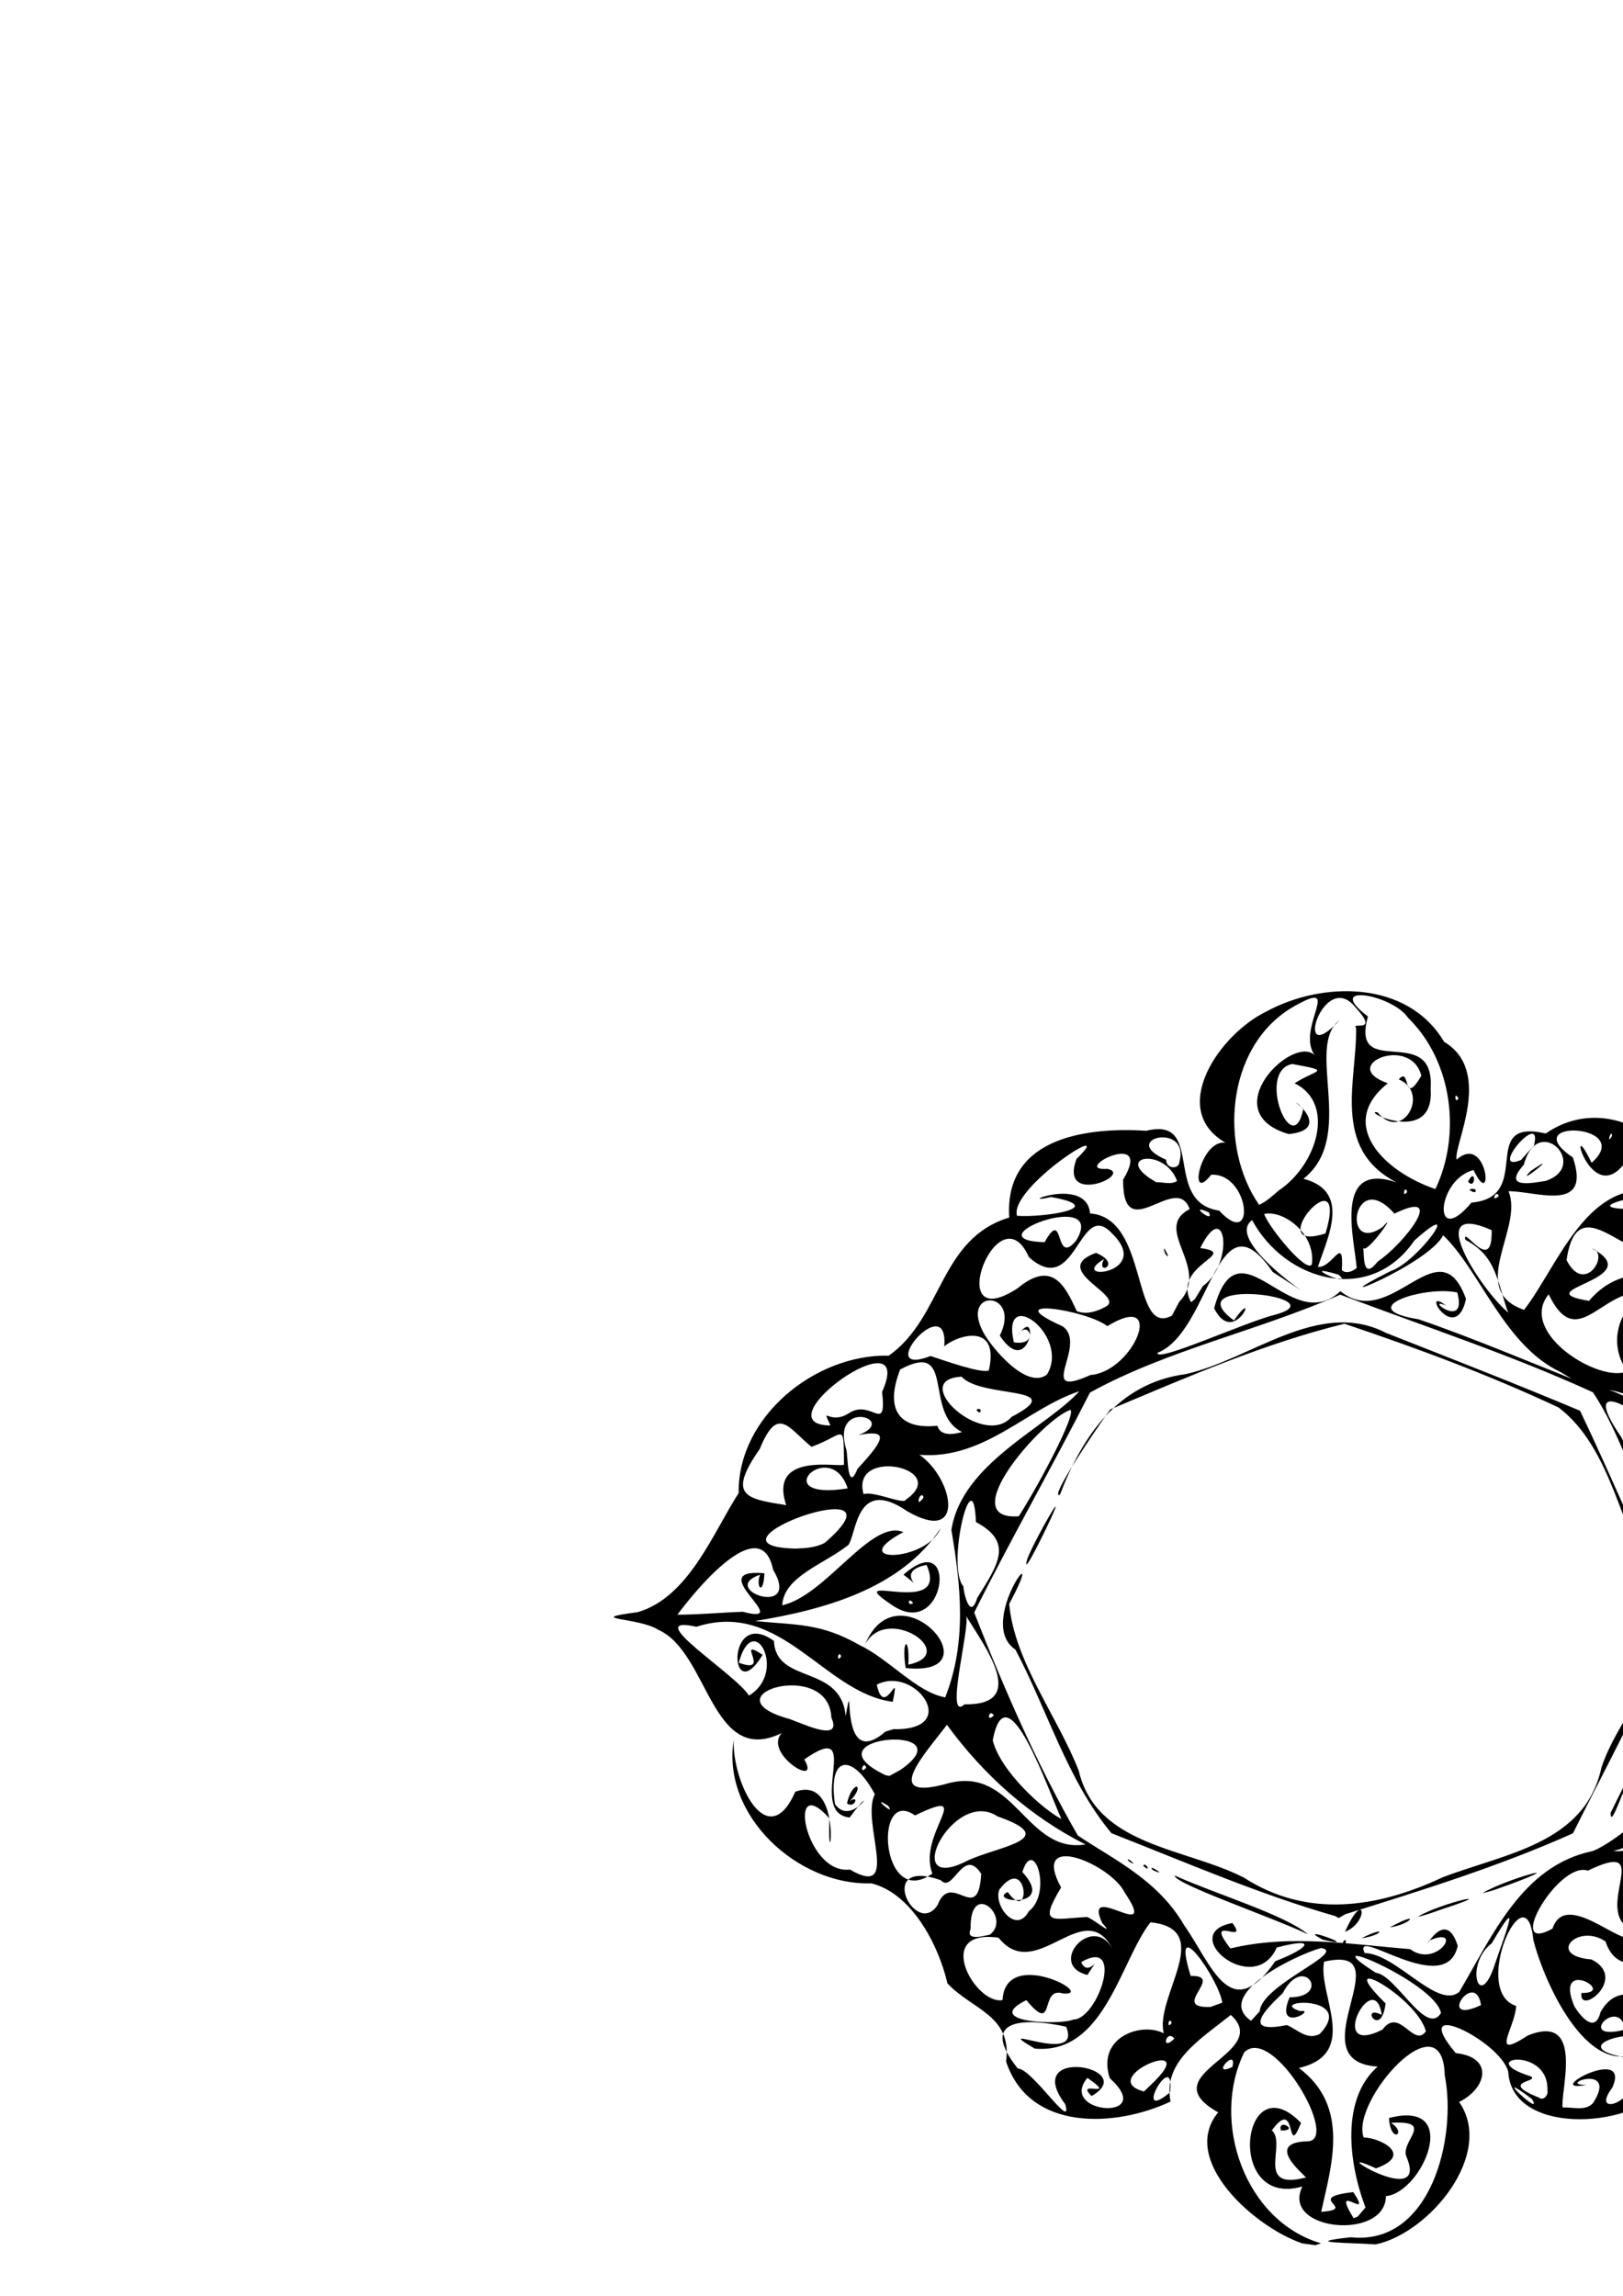 <?xml version="1.0" encoding="UTF-8" standalone="no"?>
<!-- Created with Inkscape (http://www.inkscape.org/) -->

<svg
   xmlns:dc="http://purl.org/dc/elements/1.1/"
   xmlns:cc="http://creativecommons.org/ns#"
   xmlns:rdf="http://www.w3.org/1999/02/22-rdf-syntax-ns#"
   xmlns:svg="http://www.w3.org/2000/svg"
   xmlns="http://www.w3.org/2000/svg"
   xmlns:sodipodi="http://sodipodi.sourceforge.net/DTD/sodipodi-0.dtd"
   xmlns:inkscape="http://www.inkscape.org/namespaces/inkscape"
   width="744.094"
   height="1052.362"
   id="svg10407"
   version="1.1"
   inkscape:version="0.48.2 r9819"
   sodipodi:docname="New document 30">
  <defs
     id="defs10409" />
  <sodipodi:namedview
     id="base"
     pagecolor="#ffffff"
     bordercolor="#ffffff"
     borderopacity="0.0"
     inkscape:pageopacity="0.0"
     inkscape:pageshadow="0"
     inkscape:zoom="1.2233169"
     inkscape:cx="737.14285"
     inkscape:cy="308.57144"
     inkscape:document-units="px"
     inkscape:current-layer="layer1"
     showgrid="false"
     inkscape:window-width="1680"
     inkscape:window-height="947"
     inkscape:window-x="0"
     inkscape:window-y="0"
     inkscape:window-maximized="0" />
  <g
     inkscape:label="Layer 1"
     inkscape:groupmode="layer"
     id="layer1">
    <path
       style="fill:#000000"
       d="m 597.143,1028.352 c -21.947,-7.361 -56.691,-38.284 -38.643,-60.087 -31.751,-17.768 25.38,-26.832 5.796,-44.659 -13.884,11.083 -31.403,21.522 -27.621,39.704 -24.821,11.713 -64.673,14.125 -75.414,-18.323 2.862,-21.286 -15.658,-23.758 -26.879,-35.837 -4.341,-18.52 -16.88,-41.532 -34.951,-45.859 -33.661,1.087 -68.766,-31.118 -63.026,-65.85 -0.949,18.839 15.354,53.004 28.21,23.873 23.171,-8.463 14.433,45.318 15.662,12.227 -19.975,-22.567 -11.194,25.941 9.365,23.432 23.81,13.785 4.917,-21.902 11.437,-34.534 -10.249,-19.053 -21.648,-18.109 -18.26,4.537 8.169,11.515 21.117,-13.256 6.708,6.149 -20.362,-2.212 7.387,-46.36 -20.796,-26.633 8.037,13.751 -19.014,-2.814 -10.318,-12.089 -32.454,15.808 -33.298,-37.085 -56.639,-47.345 -8.846,-5.74 -35.067,-4.676 -9.423,-8.071 23.538,-6.789 34.805,-36.935 46.291,-54.558 -0.477,-35.074 35.09,-63.778 68.88,-63.03 24.877,-17.697 23.036,-53.576 55.191,-63.304 -2.539,-38.658 39.519,-41.255 62.863,-39.769 27.17,-6.639 7.149,32.689 33.368,36.598 17.292,18.634 13.955,-17.412 -3.653,-16.437 -10.884,13.979 -5.103,-16.151 6.508,-14.713 -26.321,-15.187 -2.895,-49.538 18.676,-60.051 25.811,-14.086 64.864,-14.442 81.594,13.826 22.869,13.562 4.06,47.787 5.75,53.99 14.321,-12.537 17.285,24.631 7.755,4.792 -17.115,4.372 -18.976,36.482 -0.969,14.929 29.18,-2.573 2.476,-38.994 34.07,-31.681 30.155,-20.831 68.465,7.119 67.527,39.608 23.356,8.605 19.044,35.179 42.031,42.264 5.892,25.474 39.923,13.244 53.639,35.105 22.255,21.829 27.855,51.814 44.235,77.733 1.919,25.309 31.86,29.797 47.164,28 -32.827,0.787 -56.137,18.469 -64.324,50.036 -14.003,14.227 -2.579,41.425 -23.748,53.679 -22.992,22.234 -55.77,19.851 -73.167,47.689 -21.591,17.59 -32.158,38.947 -39.568,64.134 -16.543,18.226 -69.393,20.566 -70.985,-8.186 -3.499,-14.081 -46.588,-35.252 -24.048,-8.528 17.506,1.846 14.29,16.11 1.526,22.383 16.496,23.656 -13.509,60.097 -38.256,65.3 -10.868,-0.832 -35.711,-0.571 -11.436,-3.276 36.787,3.931 48.765,-45.712 43.105,-74.197 -0.929,-36.132 -43.398,12.017 -37.158,28.469 7.189,0.014 23.294,7.896 5.608,14.148 -26.163,-11.963 24.884,20.219 14.001,-5.309 -3.103,-7.105 13.715,-16.798 -7.123,-15.564 7.59,4.739 -0.101,10.117 -0.902,-2.205 33.955,-8.791 15.18,34.379 -1.391,35.798 -0.116,20.565 -48.411,16.06 -38.303,-4.423 -35.744,10.411 -27.897,-57.266 -0.62,-29.125 -7.107,17.746 -1.491,-12.902 -13.396,3.423 7.011,6.111 -7.926,27.567 15.273,21.674 3.694,1.515 -20.893,-15.883 0.789,-16.664 15.86,0.538 -15.444,-53.694 -28.684,-40.831 -15.598,31.702 0.26,77.419 35.178,87.574 l -2.568,0.866 -5.932,-0.804 6e-5,-7e-4 z m 28.879,-16.489 c -7.94,-20.942 -11.152,-49.867 5.588,-64.573 -38,-2.322 12.742,-56.666 -24.557,-48.094 -2.982,15.069 16.787,42.118 -11.551,48.732 23.585,17.626 14.923,44.497 10.216,65.952 17.587,-1.344 -8.647,-6.432 14.712,-9.05 9.696,14.503 -11.09,-6.214 0.156,11.951 l 1.922,-0.743 3.515,-4.176 2e-5,0 z M 488.346,964.499 c -20.43,-27.096 34.803,-16.799 12.132,-3.718 -8.207,-7.899 12.788,1.875 -1.957,-8.315 -13.757,16.658 32.446,20.156 10.272,0.13 -6.161,-18.792 14.47,-25.935 24.751,-20.559 -4.248,-16.809 24.086,-47.799 -6.105,-50.887 -13.887,17.881 -21.098,60.79 -53.045,57.889 -22.498,-13.221 22.185,8.526 14.385,-10.023 -17.302,-3.865 -41.158,-4.724 -22.151,19.164 6.374,-0.201 25.624,29.536 21.718,16.32 z m 241.992,-0.458 c 12.063,-18.718 -17.576,-8.151 -2.904,-8.357 -21.636,4.094 20.666,-18.87 11.778,1.214 -10.683,14.19 12.359,6.548 9.751,-7.142 20.369,3.732 19.575,-34.306 6.7,-11.702 -26.02,19.847 -47.713,-29.097 -52.685,-48.874 -3.245,-33.034 -28.891,23.715 -7.861,30.305 -0.586,10.316 -12.47,25.141 5.392,13.531 26.303,-10.604 14.647,26.163 15.92,33.052 4.494,-0.366 10.298,1.84 13.908,-2.027 z m -28.186,-2.032 c -20.534,-15.478 6.374,9.896 0.12,0.089 l -0.12,-0.089 0,0 z m -165.751,-2.887 c 2.647,-21.502 -18.204,15.13 0,0 z m 173.043,-0.935 c 0.771,-20.614 -34.238,-14.804 -7.782,-6.466 4.896,2.569 -15.087,2.182 3.78,9.726 2.212,1.836 4.548,-1.221 4.002,-3.26 z m -181.78,-2.549 c 25.286,-23.897 -26.255,-3.083 -3.197,3.065 l 3.197,-3.065 0,3e-5 z m 37.349,-8.204 c 2.392,-9.599 -10.742,5.18 0,0 z m 184.031,-5.538 c 21.291,-16.808 -38.401,-5.324 -4.215,1.187 l 4.215,-1.187 0,0 z M 538.426,934.457 c -3.71,-4.706 -6.479,6.434 0,0 z m 115.304,-3.329 c -4.223,-16.084 -43.965,-37.781 -18.472,-12.788 -2.135,16.767 -12.237,0.052 -1.76,5.253 -3.445,-22.915 -26.015,20.068 0.343,6.727 7.835,-10.704 14.199,8.671 19.888,0.808 z m -48.64,1.183 c 17.242,-18.333 -25.127,-15.582 -9.018,-10.446 8.251,-1.171 -12.047,10.747 -4.826,-6.34 19.369,0.039 6.409,-20.384 -3.177,-1.847 -11.642,10.799 -16.135,18.159 1.94,14.588 4.811,2.004 9.371,7.168 15.08,4.045 z m 140.035,-1.992 c -2.69,-16.002 -23.553,6.077 0,0 z m 15.34,-2.166 c 9.969,-17.099 -26.512,4.006 -4.249,1.636 l 4.249,-1.636 z m -223.322,-0.862 c -1.209,-3.656 -2.466,3.562 0,0 z m -45.071,-1.571 c 11.313,0.009 23.85,-38.085 3.638,-26.333 3.282,8.056 10.548,-6.337 2.853,5.904 -19.071,-4.717 3.012,-29.469 11.94,-11.05 -13.165,-26.928 -35.172,15.896 -52.712,-6.029 -30.254,-4.305 -10.802,30.891 1.847,28.595 1.221,-24.645 43.492,-1.923 27.832,-3.005 -11.23,-3.67 -3.143,19.653 -16.917,3.021 -20.956,10.329 15.729,11.612 21.519,8.897 z m 168.571,-2.951 c -2.519,-14.276 -61.778,-38.746 -29.852,-18.494 9.244,1.065 23.004,29.407 29.852,18.494 z m 73.15,-0.478 c 14.063,-24.745 40.134,18.521 45.757,-15.686 -1.019,-25.826 -34.798,9.381 -43.48,-16.672 -12.673,-8.652 -27.388,6.543 -6.427,8.247 17.143,8.551 -6.008,26.305 -4.608,15.361 16.85,0.306 -12.841,-17.014 -3.3,6.009 1.9,3.279 9.409,13.663 12.058,2.74 z m -156.258,-0.342 c 0.904,-12.249 40.414,-27.147 28.109,-29.013 -11.672,3.225 -49.338,21.427 -32.082,33.356 l 3.973,-4.342 0,0 z m 101.465,-2.849 c -2.611,-17.003 -21.096,9.897 0,0 z m -118.611,-1.126 c -1.631,-10.849 -24.099,-43.163 -14.496,-12.235 16.11,-0.407 -10.063,14.998 9.138,14.195 l 5.358,-1.96 z m 108.623,-4.901 c 15.111,-25.516 28.763,-57.85 61.074,-64.56 7.863,-2.585 48.34,-29.885 38.102,-55.767 -15.952,-6.88 -29.34,50.595 -29.803,38.331 7.907,-16.277 16.314,-32.305 24.509,-48.438 17.71,-11.849 21.793,30.505 24.354,2.034 -10.629,-28.925 -12.031,-59.641 -28.515,-86.686 -10.014,-19.396 -16.626,-42.143 -28.414,-59.778 -37.708,-17.26 -77.128,-30.108 -115.857,-44.769 -37.509,16.566 -79.029,25.229 -114.75,44.894 -17.209,33.858 -36.133,66.887 -53.07,100.831 13.67,34.89 28.797,69.64 47.486,102.164 15.937,10.822 36.555,20.08 48.823,41.238 12.528,17.764 21.087,46.25 41.733,16.41 15.14,-5.802 20.059,-11.374 0.676,-6.271 -10.428,23.438 -46.056,-6.465 -20.36,-11.234 8.096,10.756 -13.675,-4.82 -0.905,11.656 27.3,-6.549 54.947,-1.933 82.427,0.332 12.281,9.12 25.073,-11.128 8.653,-3.911 -3.567,7.171 7.221,-16.519 13.146,2.383 -5.457,24.749 -48.829,-10.03 -42.678,3.297 14.495,0.277 33.341,26.059 43.369,17.846 z m -53.369,-22.782 c 2.466,-3.562 1.209,3.656 0,0 z m -9.25,-1.203 c -14.064,-7.528 19.953,4.765 0,0 z m 17.789,-0.65 c 12.326,-6.162 9.61,-1.197 0,0 z m -24.539,-1.805 c -16.546,-7.898 -61.37,-23.15 -61.105,-26.929 18.843,8.486 50.777,18.092 61.105,26.929 z m 17,-1.123 c 8.983,-20.295 11.323,-4.569 0,0 z m 20.55,-2.052 c 15.075,-8.209 9.309,-1.142 0,0 l 0,0 z m -25.05,-5.168 c -35.071,-10.048 -68.639,-24.694 -102.552,-37.972 -20.17,-24.101 -29.315,-56.345 -44.075,-84.196 -18.753,-12.45 16.5,-56.94 -2.836,-20.906 2.419,26.449 21.908,51.06 31.865,76.352 8.172,34.858 49.037,35.315 75.875,49.172 28.902,18.636 61.035,13.85 90.756,-0.119 28.257,-10.942 65.479,-15.289 73.006,-50.327 8.594,-26.497 38.978,-53.154 25.212,-81.888 -16.31,-26.433 -20.185,-64.579 -44.867,-83.259 -31.814,-14.926 -64.897,-27.207 -98.152,-38.36 -36.872,9.03 -72.321,24.568 -107.368,39.269 -7.498,10.424 -28.263,41.185 -23.078,39.143 10.323,-27.043 26.715,-51.287 57.762,-55.343 30.045,-6.756 60.975,-34.786 91.781,-18.868 29.719,11.714 59.487,23.3 88.942,35.675 15.114,31.652 28.573,64.05 43.299,95.876 -12.794,33.832 -30.507,65.487 -46.57,97.828 -33.771,15.12 -69.497,26.179 -104.385,37.083 l -2.99,1.74 -1.625,-0.9 0,0 z m 37.832,0.334 c 10.727,-6.466 39.259,-12.656 12.065,-3.779 -4.007,1.29 -7.911,2.979 -12.065,3.779 z m 29.668,-10.844 c 10.909,-6.515 41.737,-14.876 12.845,-4.106 -4.254,1.444 -8.415,3.238 -12.845,4.106 z m -151,-10.49 c -3.696,-3.759 7.958,3.513 0,0 z m -4.493,-1.989 c 0.746,-2.339 4.232,3.667 0,0 z m -6.507,-2.011 c -2.864,-3.617 5.558,3.275 0,0 z m 246,-72.211 c 2.629,-9.949 19.716,-41.48 7.435,-13.67 -2.434,4.124 -3.999,11.039 -7.435,13.67 z M 471.001,714.541 c 3.164,-8.425 21.2,-40 8.527,-13.711 0.287,-0.664 -11.517,24.043 -8.527,13.711 z m 213.699,187.75 c 5.041,-15.122 13.871,-36.671 -0.761,-11.529 -12.23,9.241 -6.281,30.836 0.761,11.529 z m 97.164,-8.75 c 1.581,-25.273 -14.81,-16.815 -13.61,0.256 3.728,1.198 10.7,3.297 13.61,-0.256 z m 22.863,-7.924 c 21.713,-16.644 3.729,-20.512 -12.879,-17.168 -21.876,-23.408 -7.034,28.959 -3.245,6.385 -3.807,-25.795 9.392,34.755 16.124,10.783 z m -350.833,1.186 c 10.126,-8.101 -9.384,-25.664 -8.901,-2.592 -2.692,6.185 7.76,2.655 8.901,2.592 z m 257.889,-2.762 c 6.501,-20.085 38.273,15.095 36.025,0.45 -18.121,-8.981 11.89,-42.382 -19.794,-27.023 -13.377,-4.657 -38.746,39.033 -16.231,26.573 z m 53.611,1.345 c 22.802,-18.706 -22.939,-26.329 -3.514,-8.175 -0.565,-3.899 -2.293,-14.347 3.172,-0.884 -19.83,8.851 -4.651,-22.731 3.837,-13.21 -28.171,-33.755 -25.455,33.545 -3.495,22.269 z m -260.064,-3.9 c -9.439,-20.274 26.812,10.612 10.309,-13.982 -6.289,-13.001 -43.564,-28.679 -29.162,-2.298 -10.684,17.729 -3.913,14.372 11.355,13.544 1.473,-0.892 14.517,10.386 7.498,2.736 z m -33.667,-5.381 c 10.958,-8.438 2.293,-34.842 -2.946,-18 16.007,17.431 -16.336,13.602 -6.72,9.165 11.178,15.504 9.248,-18.37 -3.832,-1.103 -2.854,7.203 7.703,20.764 13.498,9.938 z m -41.823,-2.851 c 6.367,-16.439 18.643,9.995 20.007,-14.345 -8.278,-12.812 -12.914,9.307 -18.489,2.95 -30.561,-10.793 -11.622,26.892 -1.518,11.395 z m 343.803,-5.34 c -2.667,-5.059 -3.712,0.592 0,0 z m 44.569,-2.858 c 3.38,-15.21 -0.25,-41.775 -18.173,-31.543 -6.66,-11.343 -28.817,1.73 -6.24,5.013 12.342,11.145 -2.181,35.701 24.413,26.529 z m 16.283,-3.207 c 15.161,2.372 36.399,-37.24 15.415,-29.54 13.421,7.849 -14.191,-1.761 8.554,-8.018 20.277,-3.125 3.678,36.821 20.352,11.151 11.689,-13.4 18.638,-39.704 -6.589,-34.072 -6.25,-3.513 -11.535,32.81 -18.361,15.538 21.482,-7.28 -24.925,-18.714 -8.609,4.573 11.37,20.123 -24.532,33.052 -12.09,9.409 5.516,-0.668 -8.679,19.518 8.509,8.243 6.554,-14.701 -2.652,-44.643 -13.759,-16.376 -10.561,6.681 7.557,31.14 0.499,41.273 l 6.08,-2.182 0,0 z m -37.507,-1.808 c 7.515,-27.555 -41.065,-30.345 -38.095,-11.24 12.503,0.128 27.955,15.571 38.095,11.24 z m -369.518,-1.243 c -7.197,-18.187 20.797,-40.514 -7.952,-26.641 -19.263,-13.676 -15.819,43.699 7.952,26.641 l 0,10e-6 z m 16.273,-6.003 c 13.933,-6.497 43.387,-9.795 13.608,-20.191 -20.383,-13.625 -45.574,36.733 -13.608,20.191 z m 319.9,1.938 c -1.524,-3.841 -2.575,5.063 0,0 z m -5.974,-15.693 c 6.005,-21.174 59.354,-9.372 40.226,-31.045 -17.773,-33.099 -31.723,36.525 -58.252,40.36 7.565,1.349 13.404,-4.268 18.026,-9.315 z M 497.643,845.468 c -25.438,-12.826 -46.751,-31.894 -63.509,-54.851 -9.283,12.476 -31.505,35.927 0.735,26.777 30.32,-7.895 35.54,32.456 62.774,28.075 z m -11,-11.677 c -5.73,-12.098 -25.184,-69.953 -31.499,-36.032 3.694,14.543 23.575,32.063 31.499,36.032 z m -79.441,-6.032 c -9.073,-5.794 4.006,5.648 0,0 z M 829.225,813.083 c 11.478,-18.747 -46.492,-7.289 -15.253,2.574 5.071,0.603 11.007,0.888 15.253,-2.574 z m -416.323,-1.85 c 31.23,-21.665 -45.088,-15.674 -6.836,2.519 l 1.737,0.274 5.099,-2.793 0,0 z m -15.759,-0.942 c -1.242,-3.942 -3.588,3.807 0,0 z m 439.299,-6.855 c 1.751,-21.911 8.532,-26.344 28.254,-32.499 -5.214,-29.29 -34.476,26.656 -50.815,28.121 6.602,3.32 15.114,6.097 22.561,4.377 z m 24.754,-6.492 c 25.071,-11.642 35.009,-34.295 60.079,-49.164 15.204,-7.181 -27.121,5.071 -35.632,4.101 -17.52,1.476 -23.367,8.803 -2.539,7.29 18.317,21.648 -4.308,-7.605 -8.783,10.288 21.315,20.797 -37.479,0.02 -32.196,30.72 0.265,6.285 15.485,-2.008 19.072,-3.235 z m -451.553,-4.327 c 31.57,0.707 9.851,-29.518 -7.658,-20.397 3.484,16.541 10.962,-9.664 7.305,7.856 -31.471,-4.044 -51.146,-46.949 -89.99,-34.395 -26.604,-5.882 18.107,21.685 24.062,31.545 17.851,-10.583 2.03,-40.041 -4.64,-15.067 15.583,5.791 -2.296,-12.371 10.921,-3.606 -15.46,25.493 -16.977,-22.312 5.189,-6.385 0.86,20.102 30.702,10.492 32.872,34.449 4.445,-24.582 -4.153,26.54 18.267,7.098 l 3.672,-1.098 0,1e-5 z m 406.6,-0.726 c 14.81,-26.306 -42.007,-0.052 -6.25,3.318 l 2.982,-0.754 3.268,-2.564 z m -435.082,-4.548 c -1.089,-27.28 -56.744,-10.495 -20.576,0.218 4.136,0.789 26.289,12.47 20.576,-0.218 z m 74.482,-1.052 c -2.301,-3.469 -3.645,3.848 0,0 z m 342.677,-5.394 c 20.317,-4.875 29.986,-33.378 3.195,-21.482 0.662,13.749 9.872,-2.254 4.103,0.399 14.66,8.289 -25.208,11.396 -9.1,-8.191 21.245,-11.476 -25.487,-33.919 8.533,-40.511 -9.965,-22.834 -28.259,16.099 -22.72,33.68 -1.254,9.398 1.89,45.001 15.988,36.106 z m -356.135,0.347 c 29.769,0.483 9.12,-26.73 0.746,-40.501 1.958,4.83 -10.057,49.053 -0.746,40.501 z m -8.83,-3.203 c 9.912,-25.137 7.228,-50.827 2.831,-76.707 4.648,-30.547 43.769,-47.045 58.624,-63.596 -23.777,7.76 -43.654,31.521 -73.27,29.116 15.576,10.788 21.487,41.534 -5.645,25.841 -23.314,-15.97 -23.045,9.955 -26.925,15.47 -11.114,8.848 -29.73,14.498 -30.328,27.663 20.021,-4.447 40.785,-39.738 55.509,-33.536 -27.156,14.493 10.504,13.981 17.071,-1.752 -18.005,27.713 -53.838,37.448 -85.08,42.511 18.926,1.917 30.128,0.783 48.093,11.115 13.124,6.163 26.158,21.666 39.119,23.876 z m -18.125,-13.436 c -2.142,-13.421 1.95,-15.181 1.205,-1.564 24.029,-4.873 -9.82,-28.139 -19.839,-9.219 15.241,-36.713 60.817,15.175 18.634,10.783 z m -6.587,-29.089 c -24.318,-16.293 27.214,6.854 16.153,-18.181 -16.447,3.149 2.421,14.321 -10.563,4.478 25.746,-22.865 19.564,31.434 -5.591,13.703 z m 10,-0.667 c -2.334,-3.435 -2.88,1.906 0,0 z m -33,24.441 c -1.209,-3.656 -2.466,3.562 0,0 z m 446.554,0.046 c 18.301,-10.825 73.737,-11.261 75.297,-14.937 -29.901,2.236 -61.005,-8.965 -84.253,-23.699 -12.619,-17.133 -33.547,5.358 -8.771,7.547 30.541,-9.65 -0.03,15.51 -5.711,12.809 13.094,0.751 13.815,19.407 23.438,18.28 z m -8.554,-3.653 c -4.008,-1.775 -3.904,3.261 0,0 z M 927.643,741.657 c -19.201,-7.206 -36.707,-58.783 -47.748,-17.263 21.484,6.639 -7.292,6.81 -12.996,-5.632 -17.396,3.3 -24.395,-42.143 -23.894,-8.579 16.349,31.17 53.97,31.933 84.638,31.474 z m -587.089,-2.851 c 24.829,6.605 -19.518,-20.255 9.897,-17.647 -0.378,10.462 -4.084,6.613 -2.021,0.658 -19.635,6.813 19.406,20.264 6.006,-2.34 -6.857,-32.739 -49.071,27.781 -43.796,20.674 9.981,-0.015 19.941,-0.988 29.913,-1.345 z m 107.483,-6.348 c 9.379,-15.18 16.9,-25.465 -0.604,-34.78 -1.165,-30.788 -13.904,20.42 -5.702,29.546 -0.253,1.036 2.782,16.58 6.306,5.235 z m 333.936,-15.167 c 8.054,-13.595 7.217,-45.359 -6.637,-16.774 -31.585,3.96 14.17,-20.807 -9.076,-36.983 -10.023,-15.229 -44.837,-36.424 -22.853,-4.623 11.682,24.678 20.857,52.495 34.774,74.866 2.049,-5.297 2.498,-11.002 3.792,-16.486 z m 50.67,3 c -1.209,-3.656 -2.466,3.562 0,0 z M 378.168,707.173 c 41.265,-35.562 -62.681,1.549 -13.4,2.676 4.557,-0.178 9.271,-0.426 13.4,-2.676 z m 503.238,-0.056 c 20.805,-17.486 -49.963,-33.451 -30.032,-7.891 4.776,10.96 20.419,13.123 30.032,7.891 z m -59.763,-1.827 c 8.09,-21.053 -41.898,-8.266 -10.684,1.659 3.544,0.588 7.693,0.733 10.684,-1.659 z m 20.497,-11.782 c 9.405,-23.826 -52.849,0.838 -21.187,-1.427 9.562,2.637 23.24,27.329 21.187,1.427 z m -375.072,1.532 c 8.722,-13.553 26.414,-46.61 23.702,-48.775 -12.698,4.091 -54.001,51.044 -23.702,48.775 z m -106.607,-5.107 c -8.494,-25.23 26.004,-16.708 26.483,-18.693 -0.215,-20.314 0.483,-13.558 -14.897,-8.042 -10.583,-8.598 -15.465,-19.328 -23.706,0.961 -15.142,21.662 -6.293,22.828 12.12,25.774 z m 54.91,-2.578 c 20.986,-14.511 -25.638,-24.262 -19.451,-2.451 4.598,-1.659 18.825,5.145 19.451,2.451 z m 382.071,-4.851 c 6.536,-11.044 41.351,-18.77 10.288,-21.123 -28.426,5.616 -46.959,-20.499 -70.03,-24.269 24.902,8.159 40.701,37.514 54.841,50.185 l 4.901,-4.793 0,0 z m -373.986,3.849 c -1.469,-4.08 -4.404,6.224 0,0 z m 458.338,-2.553 c 28.462,-0.973 -10.086,-64.561 -12.523,-26.776 -17.899,8.32 3.859,-26.764 -22.031,-28.435 -21.79,-24.309 -23.599,9.403 -27.613,26.838 15.195,5.557 27.271,37.008 27.016,3.576 7.886,-18.52 -26.913,-26.004 -13.026,-8.912 2.31,-18.44 8.975,10.169 -6.023,-0.985 1.554,-31.042 34.195,5.966 19.198,23.186 -5.774,22.937 31.412,-5.385 6.802,-11.74 20.582,0.301 17.52,18.717 16.299,24.621 l 5.663,0.859 6.237,-2.231 0,-2e-5 z m -60.312,-1.523 c 36.935,0.783 -9.261,-24 -12.991,-2.156 5.289,0.651 6.755,8.278 12.991,2.156 z m -432.839,-0.019 c -8.035,-24.154 -38.055,5.992 0,0 z m 4.522,-9.017 c 13.593,-14.594 13.591,-17.87 0.478,-15.451 18.889,-7.214 -13.131,-17.112 -5.592,6.84 0.663,2.369 0.441,20.277 5.114,8.611 z m 47.902,-16.829 c -17.912,-8.758 -2.601,-42.489 -28.355,-28.667 -7.346,18.81 -0.041,27.592 17.045,25.795 1.419,5.026 7.689,3.935 11.31,2.872 z m 368.776,-1.407 c 19.258,-4.558 5.57,-54.222 -11.802,-29.557 14.533,18.586 -33.07,35.111 1.356,29.932 l 4.189,-0.232 6.257,-0.143 0,2e-5 z m -2.636,-18.008 c 3.504,-4.564 -1.266,4.161 0,0 z m -426.458,16.408 c -4.396,-9.68 -0.64,0.195 8.475,-5.63 10.221,-6.77 17.354,10.056 15.192,-9.768 16.374,-36.724 -56.91,15.189 -23.667,15.398 z m 82.999,-3.906 c 27.536,-14.451 -13.859,-8.293 -22.87,-18.444 -24.764,1.17 9.883,33.307 22.87,18.444 z m -16.106,-3.268 c 2.88,-1.906 2.334,3.435 0,0 z m 341.52,2.6 c 23.642,-17.956 -9.423,-24.179 -0.14,-19.073 10.064,10.335 -43.372,-3.351 -27.869,14.556 7.964,5.508 18.818,10.114 28.009,4.518 z M 499.904,630.294 c 20.103,-1.571 35.025,-39.089 7.787,-22.413 -9.861,-7.619 -51.151,-13.627 -20.528,0.075 11.987,8.458 -13.18,33.975 12.742,22.338 z m 215.573,-1.344 c -25.902,-12.236 -36.809,-46.412 -53.832,-62.727 -6.895,13.706 -61.082,35.065 -24.043,16.402 12.418,-4.026 34.581,-35.156 10.83,-13.981 -20.038,29.434 -58.953,19.106 -74.377,-9.353 -15.485,11.116 49.067,49.08 9.422,23.752 -25.873,-37.731 -28.164,27.414 -52.828,37.075 -0.525,4.691 40.453,-14.216 54.219,-17.55 29.041,-8.089 -46.712,-17.546 -19.138,2.711 12.286,-17.5 0.372,13.126 -9.088,-5.579 11.361,-41.724 34.764,13.826 57.892,-7.846 23.221,18.908 45.263,-30.746 57.59,3.59 -4.808,21.67 -21.567,-6.487 -9.17,2.973 -10.578,-4.355 10.002,11.914 5.168,-5.944 -14.694,-3.329 -48.588,7.353 -17.827,12.253 22.783,7.712 54.05,20.829 70.273,27.266 l -5.093,-3.044 5e-5,2.7e-4 z m -235.464,1.091 c 10.875,-18.039 -21.38,-41.418 -15.182,-14.73 12.184,1.919 6.411,-11.555 1.791,-2.974 10.312,-15.911 5.746,20.869 -8.242,-0.085 10.27,-20.894 -19.01,-21.927 -7.242,-0.941 4.146,7.191 19.848,25.814 28.876,18.731 z m -26.679,-1.823 c 5.241,-22.799 -15.286,-15.84 -20.418,-11.02 2.188,-26.929 -33.373,14.803 -6.273,4.377 6.949,2.269 23.027,8.022 26.691,6.642 z m 292.813,0.323 c -10.458,-13.815 -2.322,-33.561 11.468,-35.308 -21.968,-6.719 -33.712,28.908 -47.596,0.059 -14.386,17.522 23.435,40.976 36.128,35.25 z m 17.819,0.388 c 25.081,-8.593 28.89,-60.043 6.234,-63.439 -14.412,30.435 -45.992,-28.776 -51.987,12.124 8.404,16.483 20.075,-3.248 11.707,-5.323 26.735,14.219 -31.792,18.957 -1.417,24 16.068,-18.85 36.899,-11.433 54.983,-4.4 -16.981,-0.826 3.38,35.448 -23.835,28.466 -9.481,-7.647 -5.751,-17.573 -0.707,-2.343 31.769,6.14 1.614,-42.36 -9.245,-9.874 -4.36,9.432 0.431,28.481 14.267,20.789 z m -0.324,-15.152 c 2.494,-9.049 -10.731,-16.032 3.749,-5.929 1.363,0.878 -2.133,8.662 -3.749,5.929 z m -3,-1.927 c 2.575,-5.063 1.524,3.841 0,0 z m 14.55,14.567 c 15.911,-6.221 56.132,-8.297 24.833,-26.843 0.373,25.677 -24.766,5.325 -28.14,27.717 l 3.307,-0.874 0,0 z m -234.599,-29.626 c 14.969,-15.606 -12.803,-33.385 4.834,-42.569 -6.197,-17.359 -30.731,18.088 -30.512,-13.493 14.636,-24.17 -25.203,-3.712 -7.091,-4.938 11.871,2.732 -22.37,17.213 -14.291,-4.545 20.149,-19.487 -31.024,13.127 -27.272,26.045 11.925,0.923 42.95,-3.699 15.585,-8.597 -18,4.214 16.526,-10.029 17.893,7.539 27.101,1.778 18.847,56.913 37.57,46.814 l 3.284,-6.255 0,2e-5 z m -6.327,-22.039 c -2.622,-7.319 3.684,4.685 0,0 z m 164.483,25.673 c 15.12,-19.639 28.103,-58.017 58.159,-54.626 21.163,22.177 7.068,-16.886 -7.123,-12.296 -1.317,-15.56 -6.224,-16.06 -5.333,0.175 -15.653,19.896 -26.835,-25.721 -14.746,-0.673 20.433,-18.039 -35.359,-20.445 -8.605,-2.45 8.8,25.896 -17.268,15.295 -29.5,15.49 7.125,17.048 -19.293,45.252 7.147,54.379 z m -191.856,-1.447 c 9.623,-5.09 -26.32,-16.739 -4.4,-24.687 12.527,5.368 -0.454,10.803 3.68,2.832 -17.555,10.623 23.084,6.964 3.525,-11.878 -15.045,-16.016 -16.166,30.59 -37.981,10.984 -13.979,-31.472 -40.271,37.118 -5.263,14.342 15.963,-13.18 21.783,-1.38 27.203,10.422 4.411,1.77 9.321,0.138 13.237,-2.015 z m 183.933,1.096 c -5.003,-16.028 -5.942,-24.716 -19.055,-31.819 -1.48,-7.151 12.673,16.869 12.089,-4.386 -32.996,-14.548 -3.138,29.499 7.716,37.819 l -0.75,-1.614 0,0 z m -139.329,-10.583 c 14.604,-10.422 10.524,-41.193 -1.219,-17.402 18.798,2.519 -13.37,7.632 -4.2,24.823 l 1.702,-1.358 3.717,-6.064 0,0 z m 62.145,-5.205 c -20.725,-6.167 8.416,7.084 0,0 z m 8.365,-3.068 c -0.982,-12.951 -10.974,-49.288 18.367,-39.186 -30.177,-15.396 -18.168,-47.091 -18.656,-70.818 -2.494,-3.108 11.071,2.889 -0.292,-9.472 -14.726,-18.404 -29.307,29.759 -7.287,5.909 -16.006,12.214 7.937,53.375 -16.538,72.686 21.944,5.665 11.115,26.764 6.612,40.381 6.702,0.648 11.975,-15.39 10.977,1.523 2.057,1.823 5.086,0.467 6.816,-1.024 z m -20.523,-1.809 c 1.665,-14.345 -13.563,-25.019 -21.927,-22.907 2.369,6.463 19.912,27.792 21.927,22.907 z m 30.258,-1.237 c 11.281,-7.368 32.485,-33.996 7.536,-21.856 -19,-21.701 -24.507,19.619 -5.29,6.047 7.304,-8.388 -7.235,12.631 -8.987,9.677 0.519,2.907 -0.597,15.592 6.742,6.132 z m 161.456,-4.437 c -7.311,-7.847 5.314,9.876 0,0 z m -299.813,-5.073 c 14.883,-24.533 -49.234,-0.234 -14.463,0.735 9.354,-16.753 4.199,11.585 14.463,-0.735 l 0,0 z m 114.334,-3.295 c 11.264,-38.012 -30.767,10.038 0,0 z m 157.288,-2.15 c 7.433,-16.011 -19.016,4.716 0,0 z m -17.834,-5.499 c 28.195,-5.621 -27.675,5.942 0,0 z m -192.973,-1.96 c -10.412,-4.749 2.939,5.676 0,0 z m 195.441,-2.618 c 29.576,-10.873 -28.854,-0.418 -6.001,0.942 l 6.001,-0.942 z m -163.327,-7.472 c 17.762,-11.913 25.999,-40.018 7.221,-49.103 10.046,-6.53 17.616,-5.376 -1.092,-8.852 -16.691,3.311 0.285,45.08 5.091,20.497 -12.424,-9.751 16.773,9.221 -6.684,11.642 -34.442,-10.068 1.965,-45.992 11.904,-36.145 -9.087,-12.676 14.787,-36.759 -11.16,-21.417 -29.731,18.53 -32.557,63.872 -14.315,90 3.44,-1.576 6.19,-4.212 9.036,-6.622 z m 100.827,2.622 c -1.002,-3.521 -4.178,3.46 0,0 z m -29.059,-3.25 c 11.761,-24.533 8.164,-58.294 -12.57,-78.537 -6.939,-10.542 -39.255,-16.43 -18.352,-0.574 -8.336,29.975 30.915,2.073 28.735,33.138 2.013,26.751 -32.544,9.563 -24.356,10.793 11.423,14.099 24.31,-9.136 9.749,-15.089 5.609,-6.529 1.492,13.226 10.354,-1.636 -4.82,-19.124 -38.646,-4.627 -15.366,3.416 -23.502,18.646 -2.008,40.454 21.806,48.489 z m -12.941,1.25 c -1.209,-3.656 -2.466,3.562 0,0 z m -105.5,-4.96 c -5.806,-15.923 -30.507,-11.206 -9.52,0.57 3.04,-0.078 6.714,1.288 9.52,-0.57 z m 169.057,-0.04 c 20.379,-6.906 -3.547,-31.763 -10.08,-7.383 -9.982,11.154 3.568,8.444 10.08,7.383 z m -7.057,-4.415 c 15.954,-10.904 -7.863,8.211 0,0 z M 540.709,532.617 c 5.177,-18.657 -28.543,-10.642 -6.066,-1.012 0.008,4.457 6.074,4.392 6.066,1.012 z m 162.549,-7.45 c 4.463,-17.411 -21.544,12.979 -5.907,6.558 l 2.734,-3.136 3.173,-3.421 0,0 z m 35.766,-4.428 c 0.083,-4.209 -2.967,4.986 0,0 z m -70.382,-17.448 c -2.466,-3.562 -1.209,3.656 0,0 z m -81.369,473.298 c -1.818,-5.964 9.005,0.176 0,0 z M 388.31,826.624 c 2.649,-11.179 8.843,-8.813 1.296,-0.97 4.577,-3.309 2.263,3.658 -1.296,0.97 z M 673.643,545.322 c 4.008,-1.775 3.904,3.261 0,0 z m -0.579,-3.686 c 3.642,-7.347 3.647,4.287 0,0 z"
       id="path10467"
       inkscape:connector-curvature="0" />
  </g>
</svg>

